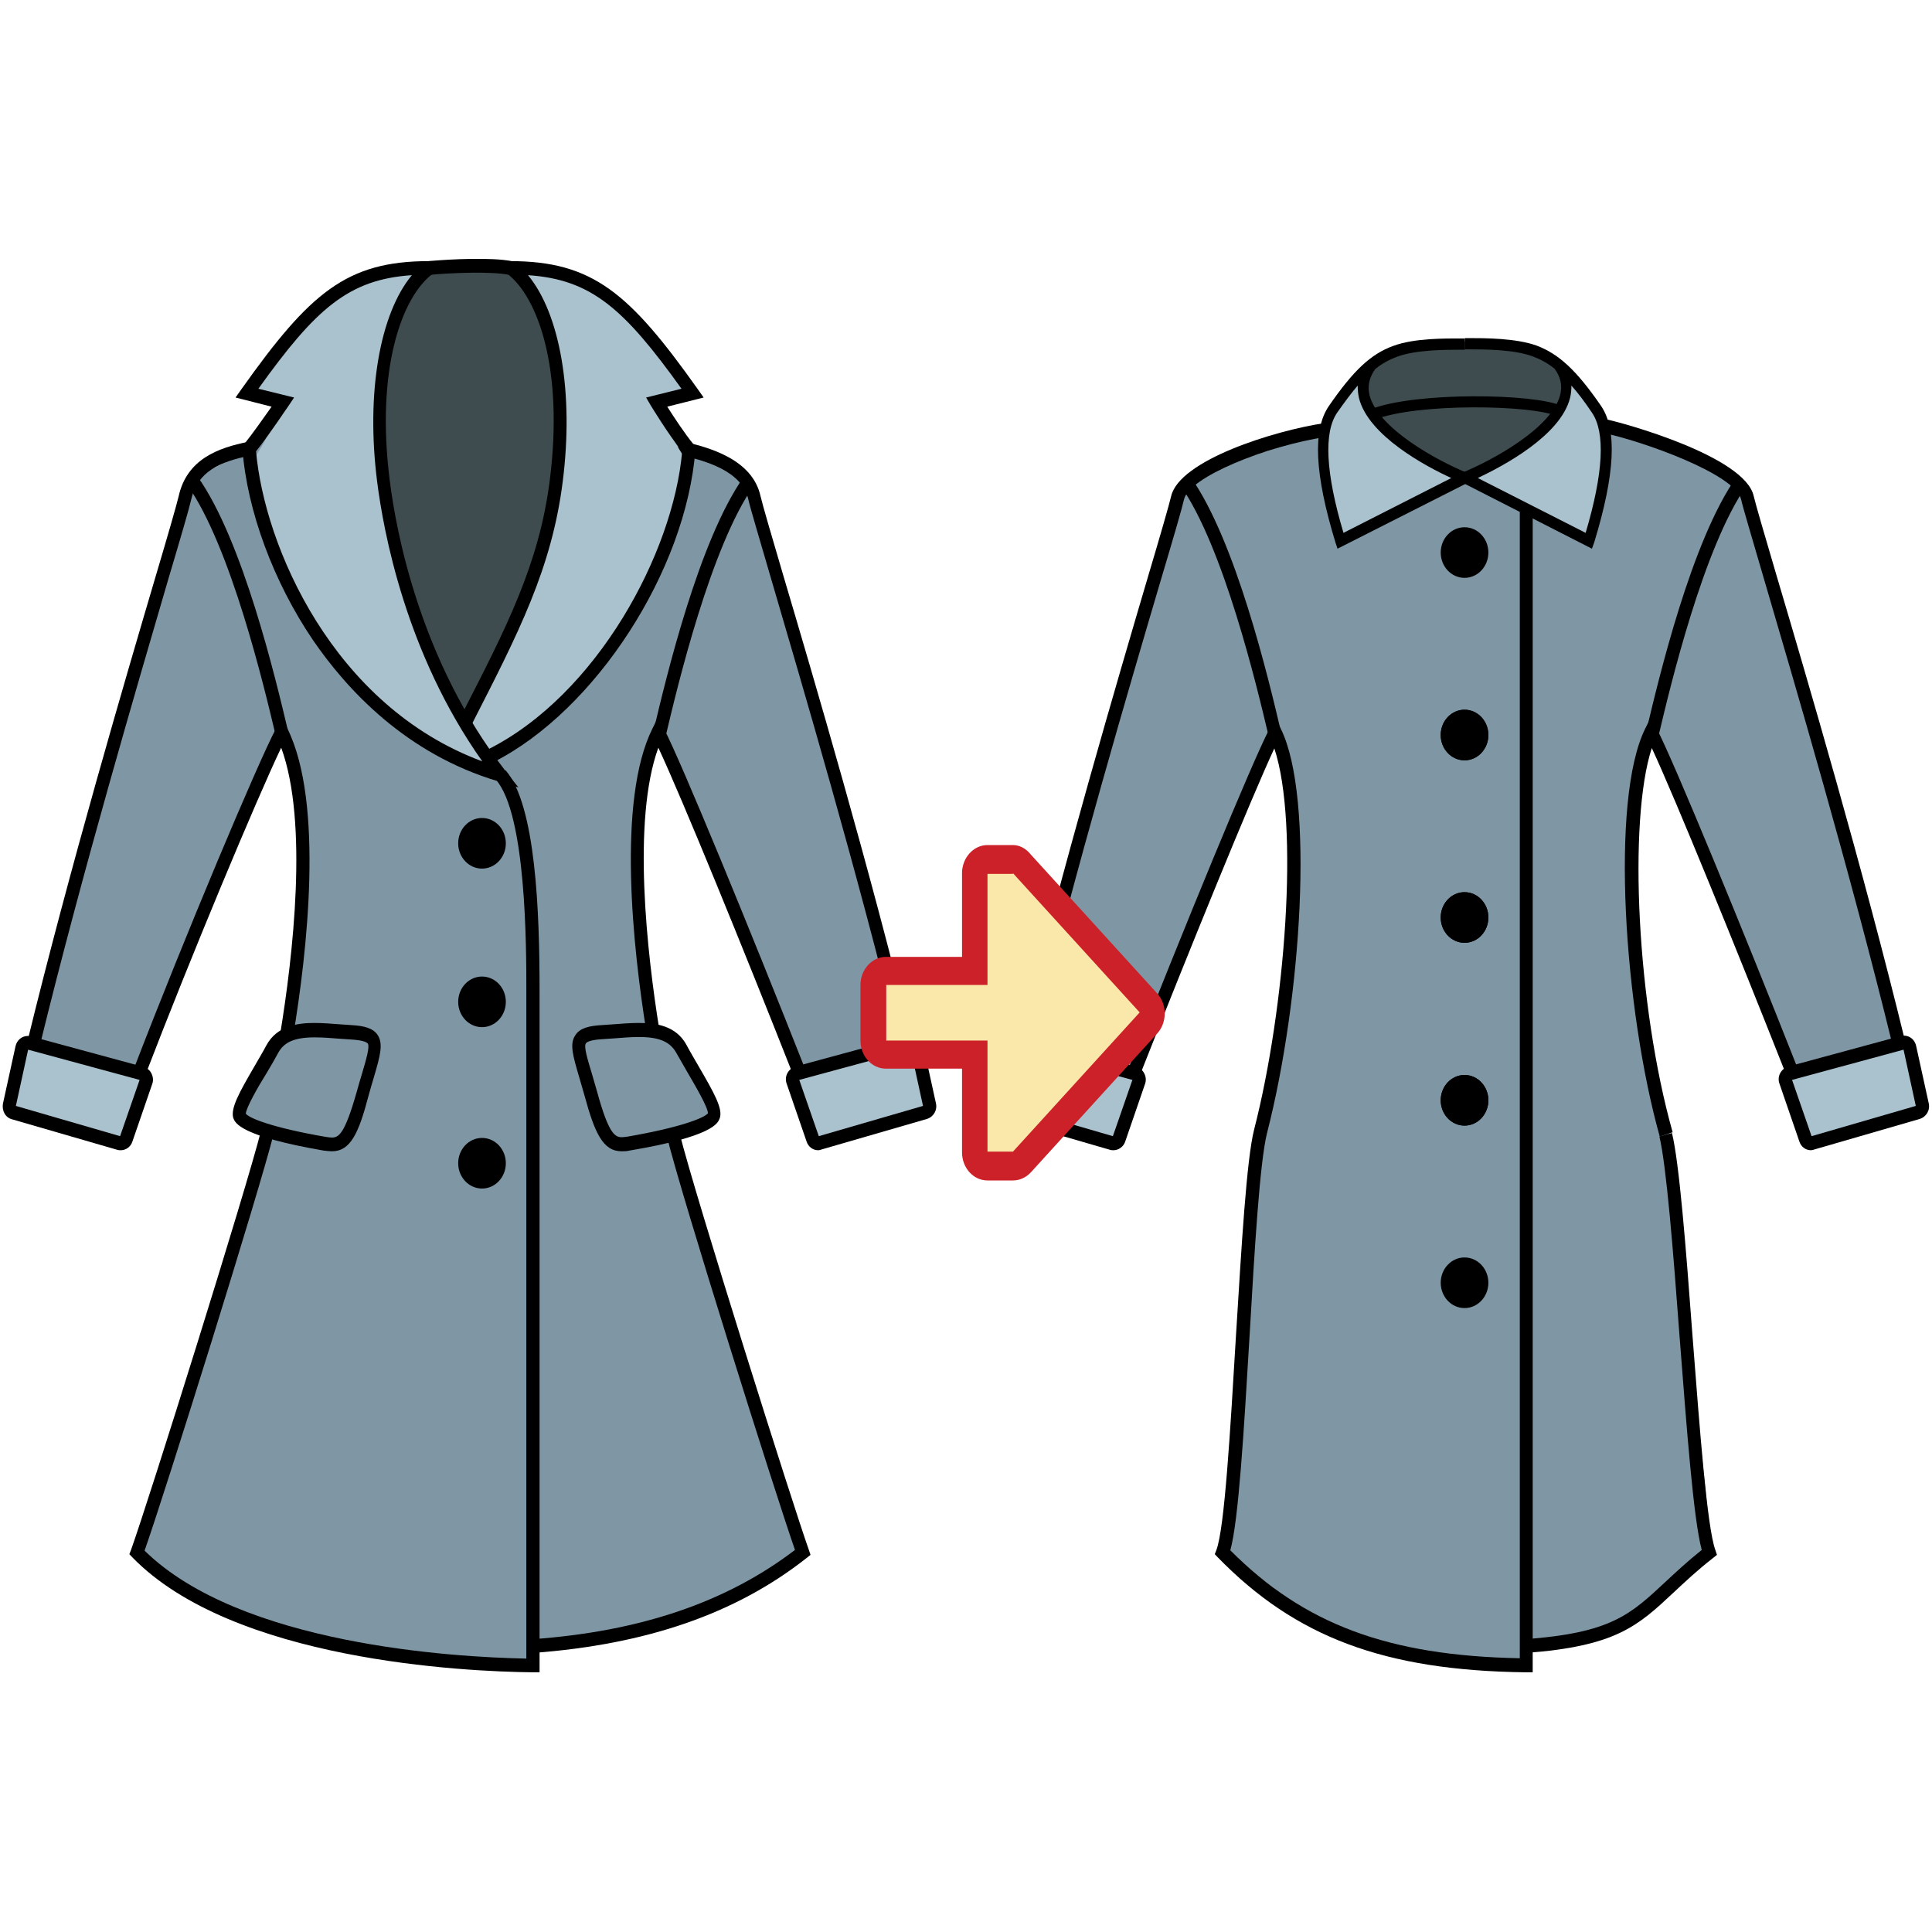 <?xml version="1.0" encoding="UTF-8"?>
<svg width="90px" height="90px" viewBox="0 0 90 90" version="1.1" xmlns="http://www.w3.org/2000/svg" xmlns:xlink="http://www.w3.org/1999/xlink">
    <!-- Generator: Sketch 51.2 (57519) - http://www.bohemiancoding.com/sketch -->
    <title>Slice 1</title>
    <desc>Created with Sketch.</desc>
    <defs></defs>
    <g id="Page-1" stroke="none" stroke-width="1" fill="none" fill-rule="evenodd">
        <g id="Перешить_Пальто" transform="translate(0, 12)" fill-rule="nonzero">
            <path d="M75.606,63.429 C72.509,64.624 71.476,64.608 71.168,64.903 C70.644,66.262 69.796,65.443 67.408,65.345 C65.943,65.279 61.551,63.904 59.594,62.2 C57.575,60.448 56.373,61.136 57.205,58.843 C57.868,57.058 57.683,45.135 58.269,42.564 C58.854,39.993 59.872,35.932 59.856,35.178 C59.841,34.425 61.043,24.009 59.594,22.371 C58.038,23.501 58.454,24.238 58.253,24.73 C58.038,25.204 52.906,36.783 52.967,37.995 C52.952,39.797 52.366,41.074 52.027,41.254 C51.688,41.418 46.741,39.764 46.834,39.354 C46.926,38.945 47.45,36.652 48.082,35.997 C48.714,35.342 48.914,32.738 48.914,32.738 L52.366,20.259 C52.366,20.259 54.771,10.874 55.449,10.301 C56.142,9.712 61.49,8.533 61.659,7.763 C61.752,7.386 63.539,3.57 68.394,3.931 C69.889,4.045 71.337,4.274 72.771,4.93 C73.711,5.372 74.003,7.124 74.82,7.648 C76.916,9.007 79.074,9.171 79.366,9.237 C80.522,9.499 81.262,10.432 82.048,13.085 C82.834,15.738 88.182,35.047 88.182,35.047 C88.182,35.047 88.536,36.636 88.952,36.636 C89.522,37.848 89.522,38.929 89.522,38.929 C89.522,38.929 90.262,39.764 87.92,40.271 C85.577,40.779 84.483,41.876 84.098,40.73 C83.712,39.584 83.265,38.208 83.265,38.208 C83.265,38.208 83.527,37.799 82.988,36.456 C82.449,35.113 77.317,22.633 77.116,22.306 C76.916,21.978 76.608,23.174 76.469,23.485 C76.33,23.812 75.991,30.904 76.377,33.966 C76.7,35.522 77.61,40.501 77.949,41.713 C78.226,46.003 79.752,60.301 79.752,60.301 L75.606,63.429 Z" id="Shape" fill="#7F96A5"></path>
            <path d="M83.188,38.388 L84.113,41.074 C84.159,41.221 84.313,41.303 84.437,41.254 L89.353,39.829 C89.491,39.78 89.584,39.633 89.553,39.485 L88.967,36.816 C88.937,36.652 88.783,36.554 88.628,36.603 L83.373,37.995 C83.219,38.044 83.127,38.224 83.188,38.388 Z" id="Shape" fill="#AAC1CE"></path>
            <path d="M53.075,38.388 L52.151,41.074 C52.104,41.221 51.95,41.303 51.827,41.254 L46.911,39.829 C46.772,39.78 46.68,39.633 46.711,39.485 L47.296,36.816 C47.327,36.652 47.481,36.554 47.635,36.603 L52.89,38.028 C53.045,38.044 53.137,38.224 53.075,38.388 Z" id="Shape" fill="#AAC1CE"></path>
            <path d="M71.075,65.001 L71.029,64.362 C75.036,64.067 75.93,63.232 77.579,61.693 C78.057,61.251 78.596,60.743 79.274,60.202 C78.889,58.778 78.58,54.634 78.241,50.262 C77.949,46.331 77.625,42.269 77.301,40.943 L77.887,40.779 C78.226,42.171 78.534,46.069 78.842,50.212 C79.182,54.601 79.521,59.138 79.906,60.202 L79.983,60.432 L79.798,60.579 C79.043,61.169 78.473,61.709 77.964,62.184 C76.3,63.74 75.283,64.69 71.075,65.001 Z" id="Shape" fill="#000000"></path>
            <path d="M77.317,40.943 C75.668,35.064 74.99,25.27 76.639,21.945 L76.901,21.421 L77.178,21.945 C77.979,23.485 81.185,31.28 83.774,37.848 L83.219,38.093 C80.877,32.165 78.057,25.237 76.947,22.846 C75.837,26.253 76.253,34.834 77.918,40.746 L77.317,40.943 Z" id="Shape" fill="#000000"></path>
            <path d="M88.166,36.701 C86.178,28.562 83.574,19.751 82.187,15.018 C81.601,13.003 81.2,11.677 81.108,11.267 C80.846,10.088 76.485,8.533 74.635,8.156 L74.743,7.517 C75.591,7.681 81.277,9.253 81.693,11.104 C81.786,11.497 82.187,12.872 82.757,14.805 C84.159,19.538 86.764,28.365 88.752,36.521 L88.166,36.701 Z" id="Shape" fill="#000000"></path>
            <path d="M48.082,36.734 L47.497,36.57 C49.485,28.414 52.089,19.571 53.491,14.821 C54.062,12.905 54.462,11.513 54.555,11.12 C54.94,9.433 59.378,8.058 61.675,7.714 L61.767,8.352 C58.993,8.778 55.387,10.219 55.156,11.267 C55.063,11.677 54.678,13.003 54.077,15.018 C52.675,19.767 50.07,28.595 48.082,36.734 Z" id="Shape" fill="#000000"></path>
            <path d="M71.368,65.902 L71.06,65.902 C64.495,65.82 60.349,64.264 56.728,60.546 L56.589,60.399 L56.666,60.202 C57.051,59.154 57.313,54.618 57.575,50.245 C57.837,46.02 58.068,42.007 58.423,40.615 C59.872,34.965 60.534,26.384 59.363,22.863 C58.253,25.254 55.433,32.181 53.091,38.11 L52.536,37.864 C55.125,31.297 58.33,23.485 59.132,21.962 L59.409,21.438 L59.671,21.962 C61.243,25.155 60.627,34.539 59.024,40.779 C58.685,42.122 58.438,46.266 58.207,50.278 C57.945,54.667 57.699,58.827 57.313,60.219 C60.735,63.658 64.664,65.132 70.798,65.247 L70.798,11.693 L71.399,11.693 L71.399,65.902 L71.368,65.902 Z" id="Shape" fill="#000000"></path>
            <ellipse id="Oval" fill="#000000" cx="68.224" cy="13.74" rx="1.11" ry="1.179"></ellipse>
            <ellipse id="Oval" fill="#000000" cx="68.224" cy="22.24" rx="1.11" ry="1.179"></ellipse>
            <ellipse id="Oval" fill="#000000" cx="68.224" cy="22.24" rx="1.11" ry="1.179"></ellipse>
            <ellipse id="Oval" fill="#000000" cx="68.224" cy="30.74" rx="1.11" ry="1.179"></ellipse>
            <ellipse id="Oval" fill="#000000" cx="68.224" cy="30.74" rx="1.11" ry="1.179"></ellipse>
            <ellipse id="Oval" fill="#000000" cx="68.224" cy="39.256" rx="1.11" ry="1.179"></ellipse>
            <ellipse id="Oval" fill="#000000" cx="68.224" cy="39.256" rx="1.11" ry="1.179"></ellipse>
            <ellipse id="Oval" fill="#000000" cx="68.224" cy="47.756" rx="1.11" ry="1.179"></ellipse>
            <path d="M51.873,41.582 C51.827,41.582 51.765,41.582 51.719,41.565 L46.803,40.14 C46.495,40.059 46.325,39.731 46.387,39.403 L46.973,36.734 C47.034,36.456 47.265,36.259 47.543,36.259 C47.589,36.259 47.635,36.259 47.682,36.275 L52.937,37.7 C53.091,37.749 53.229,37.848 53.307,38.011 C53.384,38.159 53.399,38.339 53.337,38.503 L52.413,41.189 C52.336,41.418 52.104,41.582 51.873,41.582 Z M46.988,39.518 L51.842,40.927 L52.752,38.306 L47.558,36.898 L46.988,39.518 Z" id="Shape" fill="#000000"></path>
            <path d="M84.36,41.582 C84.113,41.582 83.897,41.418 83.82,41.172 L82.896,38.486 C82.834,38.323 82.849,38.142 82.926,37.995 C83.003,37.848 83.142,37.733 83.296,37.684 L88.551,36.259 C88.598,36.243 88.644,36.243 88.69,36.243 C88.967,36.243 89.199,36.439 89.26,36.718 L89.846,39.387 C89.923,39.715 89.738,40.026 89.43,40.124 L84.514,41.549 C84.467,41.565 84.406,41.582 84.36,41.582 Z M83.481,38.306 L84.39,40.927 L89.245,39.518 L88.675,36.898 L83.481,38.306 Z" id="Shape" fill="#000000"></path>
            <path d="M59.07,22.175 C58.562,20.029 57.005,13.478 54.986,10.612 L55.464,10.219 C57.56,13.184 59.086,19.587 59.656,22.011 L59.07,22.175 Z" id="Shape" fill="#000000"></path>
            <path d="M77.286,22.175 L76.7,22.011 C77.271,19.603 78.796,13.184 80.892,10.219 L81.37,10.612 C79.351,13.478 77.795,20.029 77.286,22.175 Z" id="Shape" fill="#000000"></path>
            <path d="M68.132,10.17 C65.789,9.482 63.015,7.173 63.478,5.355 C64.248,4.405 67.022,3.832 69.134,3.898 C71.476,4.356 72.971,4.799 72.971,6.109 C72.955,7.402 69.411,9.925 68.132,10.17 Z" id="Shape" fill="#3F4C4F"></path>
            <path d="M72.586,4.979 C74.204,7.14 70.212,9.433 68.224,10.236 L74.003,13.184 C74.512,11.546 75.329,8.467 74.342,7.059 L72.586,4.979 Z" id="Shape" fill="#AAC1CE"></path>
            <path d="M63.878,4.979 C62.26,7.14 66.252,9.433 68.24,10.236 L62.461,13.184 C61.952,11.546 61.135,8.467 62.122,7.059 L63.878,4.979 Z" id="Shape" fill="#AAC1CE"></path>
            <path d="M62.307,13.56 L62.214,13.282 C61.243,10.105 61.135,8.025 61.906,6.911 C63.046,5.257 63.863,4.487 64.911,4.111 C65.882,3.75 67.315,3.767 68.086,3.767 L68.24,3.767 L68.24,4.291 L68.086,4.291 C67.346,4.291 65.959,4.291 65.08,4.618 C64.726,4.749 64.387,4.93 64.063,5.192 C63.786,5.585 63.693,5.978 63.801,6.42 C64.202,7.959 66.93,9.45 68.332,10.023 L68.872,10.236 L62.307,13.56 Z M63.247,5.961 C62.954,6.305 62.646,6.715 62.291,7.222 C61.659,8.139 61.752,10.023 62.584,12.823 L67.608,10.268 C66.421,9.728 63.755,8.303 63.308,6.551 C63.262,6.338 63.247,6.158 63.247,5.961 Z" id="Shape" fill="#000000"></path>
            <path d="M74.158,13.56 L67.608,10.219 L68.147,10.006 C69.534,9.433 72.277,7.943 72.678,6.403 C72.786,5.978 72.709,5.568 72.416,5.175 C72.092,4.913 71.753,4.733 71.399,4.602 C70.521,4.274 69.134,4.274 68.394,4.274 L68.24,4.274 L68.24,3.75 L68.394,3.75 C69.164,3.75 70.598,3.75 71.568,4.094 C72.616,4.487 73.433,5.241 74.574,6.895 C75.344,8.008 75.236,10.088 74.265,13.266 L74.158,13.56 Z M68.841,10.268 L73.865,12.823 C74.697,10.023 74.789,8.139 74.158,7.222 C73.818,6.715 73.51,6.305 73.202,5.961 C73.202,6.158 73.187,6.338 73.14,6.534 C72.693,8.303 70.012,9.712 68.841,10.268 Z" id="Shape" fill="#000000"></path>
            <path d="M64.033,7.55 L63.863,7.059 C65.974,6.24 71.476,6.338 72.709,6.895 L72.524,7.386 C71.384,6.862 66.021,6.764 64.033,7.55 Z" id="Shape" fill="#000000"></path>
            <path d="M34.012,62.43 C30.914,63.625 25.135,64.624 24.812,64.919 C24.288,66.278 23.44,65.46 21.051,65.361 C19.587,65.296 11.204,63.56 8.923,62.217 C6.642,60.874 6.226,60.792 6.812,58.991 C7.397,57.173 11.327,45.168 11.913,42.597 C12.498,40.026 12.745,40.812 11.789,40.288 C10.834,39.764 11.265,39.338 11.651,38.65 C12.036,37.962 13.515,35.948 13.5,35.195 C13.485,34.441 14.687,24.025 13.238,22.388 C11.682,23.518 12.098,24.255 11.897,24.746 C11.682,25.221 6.55,36.8 6.611,38.011 C6.596,39.813 6.01,41.09 5.671,41.27 C5.332,41.434 0.385,39.78 0.478,39.371 C0.57,38.961 1.094,36.668 1.726,36.013 C2.342,35.358 2.558,32.754 2.558,32.754 L6.01,20.275 C6.01,20.275 8.414,10.891 9.092,10.318 C9.786,9.728 12.437,8.827 12.622,8.058 C12.807,7.288 13.577,6.944 11.897,6.436 C11.435,6.06 12.067,5.306 12.606,4.864 C13.146,4.422 16.135,0.753 18.2,0.508 C20.265,0.262 23.039,0.491 24.611,0.459 C27,0.802 30.622,2.915 31.777,5.634 C32.193,6.207 31.932,6.436 31.639,6.502 C31.346,6.584 30.483,6.616 30.991,7.632 C31.5,8.647 31.885,8.991 33.041,9.269 C34.197,9.532 34.937,10.465 35.723,13.118 C36.493,15.755 41.856,35.08 41.856,35.08 C41.856,35.08 42.211,36.668 42.627,36.668 C43.197,37.88 43.197,38.961 43.197,38.961 C43.197,38.961 43.937,39.797 41.594,40.304 C39.252,40.812 38.158,41.909 37.772,40.763 C37.387,39.616 36.94,38.241 36.94,38.241 C36.94,38.241 37.202,37.831 36.663,36.488 C36.123,35.145 30.991,22.666 30.791,22.338 C30.591,22.011 30.283,23.206 30.144,23.518 C30.005,23.845 29.666,30.936 30.051,33.999 C30.375,35.555 30.406,36.063 30.991,36.21 C31.762,36.652 33.411,39.715 33.072,40.271 C32.733,40.828 31.284,40.533 31.639,41.762 C31.993,42.974 37.449,60.35 37.449,60.35 L34.012,62.43 Z" id="Shape" fill="#7F96A5"></path>
            <path d="M20.959,20.406 C19.587,17.9 17.908,12.365 17.707,8.483 C17.507,4.602 18.37,1.228 20.25,0.377 C22.053,0.377 23.656,0.311 24.318,0.999 C26.245,4.471 26.106,7.812 25.998,9.597 C25.89,11.382 24.087,17.802 21.961,21.11 C21.652,21.651 21.267,20.996 20.959,20.406 Z" id="Shape" fill="#3F4C4F"></path>
            <path d="M36.94,38.388 L37.865,41.074 C37.911,41.221 38.065,41.303 38.188,41.254 L43.104,39.829 C43.243,39.78 43.336,39.633 43.305,39.485 L42.719,36.816 C42.688,36.652 42.534,36.554 42.38,36.603 L37.125,38.028 C36.971,38.044 36.878,38.224 36.94,38.388 Z" id="Shape" fill="#AAC1CE"></path>
            <path d="M6.842,38.388 L5.918,41.074 C5.872,41.221 5.717,41.303 5.594,41.254 L0.678,39.829 C0.539,39.78 0.447,39.633 0.478,39.485 L1.063,36.816 C1.094,36.652 1.248,36.554 1.402,36.603 L6.658,38.028 C6.812,38.044 6.889,38.224 6.842,38.388 Z" id="Shape" fill="#AAC1CE"></path>
            <path d="M24.827,65.001 L24.781,64.362 C29.851,64.002 33.858,62.626 37.033,60.202 C36.108,57.549 31.762,43.776 31.068,40.943 L31.654,40.779 C32.378,43.694 36.986,58.27 37.68,60.202 L37.757,60.432 L37.572,60.579 C34.289,63.167 30.128,64.608 24.827,65.001 Z" id="Shape" fill="#000000"></path>
            <path d="M36.955,38.093 C34.613,32.148 31.777,25.204 30.668,22.83 C29.435,26.22 30.144,32.427 30.714,35.964 L30.113,36.079 C29.497,32.247 28.726,25.303 30.39,21.945 L30.652,21.421 L30.93,21.945 C31.731,23.485 34.937,31.28 37.526,37.848 L36.955,38.093 Z" id="Shape" fill="#000000"></path>
            <path d="M41.918,36.701 C39.93,28.562 37.325,19.751 35.938,15.018 C35.353,13.003 34.952,11.677 34.86,11.267 C34.567,9.925 32.825,9.433 31.531,9.171 L31.639,8.533 C33.087,8.827 35.06,9.417 35.43,11.12 C35.522,11.513 35.923,12.889 36.493,14.821 C37.896,19.554 40.5,28.382 42.488,36.537 L41.918,36.701 Z" id="Shape" fill="#000000"></path>
            <path d="M21.652,21.651 C23.81,17.458 25.382,14.428 25.89,10.4 C26.491,5.552 25.49,1.769 23.764,0.475 C27.524,0.475 29.173,1.949 32.255,6.305 L30.575,6.715 C30.575,6.715 31.3,8.582 31.978,9.417 C31.577,14.592 27.817,20.701 22.854,23.19" id="Shape" fill="#AAC1CE"></path>
            <path d="M23.301,24.091 C19.926,19.751 18.354,14.428 17.861,10.4 C17.26,5.552 18.262,1.769 19.988,0.475 C16.228,0.475 14.579,1.949 11.497,6.305 L13.176,6.715 C13.176,6.715 12.452,8.582 11.774,9.417 C12.175,14.608 15.904,21.913 23.301,24.091" id="Shape" fill="#AAC1CE"></path>
            <path d="M22.993,23.501 L22.731,22.912 C27.817,20.357 31.361,13.757 31.777,9.04 C31.115,8.205 30.36,6.96 30.329,6.911 L30.098,6.518 L31.747,6.109 C29.08,2.391 27.555,1.015 24.596,0.819 C26.091,2.62 26.738,6.305 26.214,10.432 C25.705,14.477 24.149,17.491 22.007,21.683 L21.945,21.814 L21.406,21.503 L21.467,21.372 C23.579,17.262 25.12,14.281 25.613,10.35 C26.26,5.224 25.074,1.834 23.61,0.737 L22.808,0.164 L23.764,0.164 C27.616,0.164 29.327,1.654 32.502,6.125 L32.779,6.518 L31.084,6.944 C31.377,7.402 31.885,8.189 32.332,8.729 L32.409,8.827 L32.394,8.958 C31.962,14.576 27.74,21.094 22.993,23.501 Z" id="Shape" fill="#000000"></path>
            <path d="M24.149,24.68 L23.224,24.402 C18.909,23.125 16.151,20.111 14.579,17.818 C12.745,15.116 11.512,11.792 11.296,8.942 L11.281,8.811 L11.358,8.713 C11.789,8.172 12.329,7.402 12.652,6.944 L10.973,6.518 L11.25,6.125 C14.425,1.654 16.135,0.164 19.988,0.164 L20.943,0.164 L20.158,0.753 C18.693,1.851 17.507,5.241 18.154,10.367 C18.447,12.741 19.572,18.801 23.533,23.894 L24.149,24.68 Z M11.928,9.024 C12.313,13.413 15.488,20.881 22.469,23.468 C18.894,18.424 17.861,12.741 17.568,10.432 C17.045,6.305 17.692,2.62 19.187,0.819 C16.228,1.015 14.702,2.391 12.036,6.109 L13.7,6.518 L13.438,6.911 C13.392,6.96 12.591,8.189 11.928,9.024 Z" id="Shape" fill="#000000"></path>
            <path d="M1.849,36.734 L1.264,36.57 C3.252,28.414 5.856,19.571 7.259,14.821 C7.829,12.905 8.229,11.513 8.322,11.12 C8.707,9.384 10.171,8.86 11.558,8.582 L11.666,9.22 C10.217,9.515 9.2,9.974 8.908,11.267 C8.815,11.677 8.43,13.003 7.829,15.018 C6.442,19.767 3.837,28.595 1.849,36.734 Z" id="Shape" fill="#000000"></path>
            <path d="M6.765,38.093 L6.211,37.848 C8.63,31.559 12.005,23.55 12.853,21.945 L13.13,21.421 L13.392,21.945 C15.103,25.417 14.301,32.41 13.654,36.275 L13.053,36.161 C13.639,32.591 14.378,26.302 13.099,22.83 C11.943,25.254 8.923,32.476 6.765,38.093 Z" id="Shape" fill="#000000"></path>
            <path d="M25.12,65.902 L24.812,65.902 C21.622,65.869 10.849,65.361 6.164,60.546 L6.026,60.399 L6.103,60.202 C6.904,57.975 11.481,43.383 12.175,40.615 L12.76,40.779 C12.082,43.481 7.721,57.435 6.735,60.235 C11.188,64.608 21.098,65.198 24.519,65.263 L24.519,34.146 C24.519,32.116 24.519,25.941 23.101,24.32 L23.548,23.878 C24.966,25.499 25.135,30.511 25.135,34.146 L25.135,65.902 L25.12,65.902 Z" id="Shape" fill="#000000"></path>
            <ellipse id="Oval" fill="#000000" cx="22.454" cy="42.188" rx="1.11" ry="1.179"></ellipse>
            <ellipse id="Oval" fill="#000000" cx="22.454" cy="34.67" rx="1.11" ry="1.179"></ellipse>
            <ellipse id="Oval" fill="#000000" cx="22.454" cy="27.284" rx="1.11" ry="1.179"></ellipse>
            <path d="M15.457,41.631 C15.457,41.631 15.457,41.631 15.457,41.631 C15.349,41.631 15.226,41.614 15.072,41.598 C11.188,40.927 10.957,40.304 10.88,40.108 L10.865,40.075 C10.741,39.616 11.142,38.896 11.866,37.651 C12.051,37.324 12.252,36.996 12.406,36.701 C12.899,35.784 13.87,35.653 14.64,35.653 C15.026,35.653 15.442,35.686 15.873,35.719 C16.027,35.735 16.182,35.735 16.336,35.751 C16.937,35.784 17.384,35.882 17.599,36.226 C17.861,36.636 17.707,37.193 17.414,38.192 C17.337,38.437 17.26,38.716 17.168,39.043 C16.705,40.812 16.32,41.631 15.457,41.631 Z M11.45,39.878 C11.604,40.091 12.699,40.533 15.164,40.959 C15.288,40.976 15.38,40.992 15.457,40.992 C15.781,40.992 16.058,40.828 16.613,38.879 C16.705,38.552 16.783,38.273 16.86,38.028 C17.06,37.356 17.229,36.767 17.137,36.619 C17.091,36.554 16.921,36.456 16.336,36.423 C16.182,36.406 16.012,36.406 15.858,36.39 C15.442,36.357 15.041,36.325 14.671,36.325 C13.731,36.325 13.238,36.537 12.961,37.045 C12.791,37.356 12.606,37.684 12.406,38.011 C12.036,38.601 11.466,39.6 11.45,39.878 Z" id="Shape" fill="#000000"></path>
            <path d="M28.957,41.631 C28.094,41.631 27.709,40.796 27.231,39.043 C27.139,38.732 27.062,38.454 26.985,38.192 C26.692,37.193 26.522,36.636 26.8,36.226 C27.015,35.882 27.462,35.784 28.063,35.751 C28.217,35.735 28.372,35.735 28.526,35.719 C28.957,35.686 29.358,35.653 29.759,35.653 C30.545,35.653 31.5,35.768 31.993,36.701 C32.147,36.996 32.348,37.324 32.533,37.651 C33.257,38.896 33.673,39.633 33.534,40.075 L33.519,40.108 C33.442,40.321 33.211,40.943 29.327,41.598 C29.188,41.631 29.08,41.631 28.957,41.631 Z M29.759,36.308 C29.389,36.308 28.988,36.341 28.572,36.374 C28.418,36.39 28.264,36.39 28.094,36.406 C27.509,36.439 27.339,36.537 27.293,36.603 C27.185,36.75 27.37,37.34 27.57,38.011 C27.647,38.257 27.724,38.552 27.817,38.863 C28.356,40.828 28.649,40.976 28.973,40.976 C29.05,40.976 29.142,40.959 29.265,40.943 C31.716,40.517 32.81,40.075 32.979,39.862 C32.979,39.584 32.394,38.585 32.039,37.979 C31.854,37.651 31.654,37.307 31.485,37.012 C31.192,36.521 30.699,36.308 29.759,36.308 Z" id="Shape" fill="#000000"></path>
            <path d="M20.034,0.802 L19.988,0.164 C21.005,0.066 22.947,-0.016 23.825,0.164 L23.702,0.802 C22.932,0.639 21.067,0.704 20.034,0.802 Z" id="Shape" fill="#000000"></path>
            <path d="M5.625,41.582 C5.579,41.582 5.517,41.582 5.471,41.565 L0.555,40.14 C0.247,40.059 0.077,39.731 0.139,39.403 L0.724,36.734 C0.786,36.456 1.017,36.259 1.295,36.259 C1.341,36.259 1.387,36.259 1.433,36.275 L6.688,37.7 C6.842,37.749 6.981,37.848 7.058,38.011 C7.135,38.175 7.151,38.339 7.089,38.503 L6.164,41.189 C6.087,41.418 5.872,41.582 5.625,41.582 Z M0.74,39.518 L5.594,40.927 L6.503,38.306 L1.31,36.898 L0.74,39.518 Z" id="Shape" fill="#000000"></path>
            <path d="M38.111,41.582 C38.111,41.582 38.111,41.582 38.111,41.582 C37.865,41.582 37.649,41.418 37.572,41.172 L36.647,38.486 C36.586,38.323 36.601,38.142 36.678,37.995 C36.755,37.848 36.894,37.733 37.048,37.684 L42.303,36.259 C42.349,36.243 42.396,36.243 42.442,36.243 C42.719,36.243 42.95,36.439 43.012,36.718 L43.598,39.387 C43.675,39.715 43.49,40.026 43.182,40.124 L38.265,41.549 C38.219,41.565 38.173,41.582 38.111,41.582 Z M37.233,38.306 L38.142,40.927 L42.997,39.518 L42.426,36.898 L37.233,38.306 Z" id="Shape" fill="#000000"></path>
            <path d="M12.822,22.175 C12.313,20.029 10.757,13.478 8.738,10.612 L9.216,10.219 C11.312,13.184 12.837,19.603 13.408,22.011 L12.822,22.175 Z" id="Shape" fill="#000000"></path>
            <path d="M31.038,22.175 L30.452,22.011 C31.022,19.603 32.548,13.184 34.644,10.219 L35.122,10.612 C33.103,13.478 31.546,20.029 31.038,22.175 Z" id="Shape" fill="#000000"></path>
            <g id="Group" transform="translate(40.068, 27.35)">
                <path d="M5.933,14.903 C5.61,14.903 5.363,14.608 5.363,14.265 L5.363,9.728 L1.217,9.728 C0.894,9.728 0.647,9.433 0.647,9.089 L0.647,6.502 C0.647,6.158 0.925,5.863 1.217,5.863 L5.332,5.863 L5.332,1.327 C5.332,0.983 5.61,0.688 5.902,0.688 L7.089,0.688 C7.243,0.688 7.397,0.77 7.521,0.868 L13.423,7.353 C13.654,7.599 13.654,8.025 13.423,8.254 L7.521,14.739 C7.413,14.87 7.274,14.92 7.089,14.92 L5.933,14.92 L5.933,14.903 Z" id="Shape" fill="#FAE7AA"></path>
                <path d="M7.12,1.327 L13.022,7.812 L7.12,14.297 L5.933,14.297 L5.933,9.122 L1.217,9.122 L1.217,6.534 L5.933,6.534 L5.933,1.359 L7.12,1.359 L7.12,1.327 Z M7.12,0.016 L5.933,0.016 C5.286,0.016 4.747,0.606 4.747,1.327 L4.747,5.224 L1.202,5.224 C0.555,5.224 0.015,5.814 0.015,6.534 L0.015,9.122 C0.015,9.843 0.539,10.432 1.202,10.432 L4.747,10.432 L4.747,14.33 C4.747,15.051 5.271,15.64 5.933,15.64 L7.12,15.64 C7.428,15.64 7.721,15.509 7.952,15.264 L13.854,8.778 C14.301,8.27 14.301,7.452 13.854,6.944 L7.952,0.459 C7.721,0.164 7.413,0.016 7.12,0.016 Z" id="Shape" fill="#CC2128"></path>
            </g>
        </g>
    </g>
</svg>